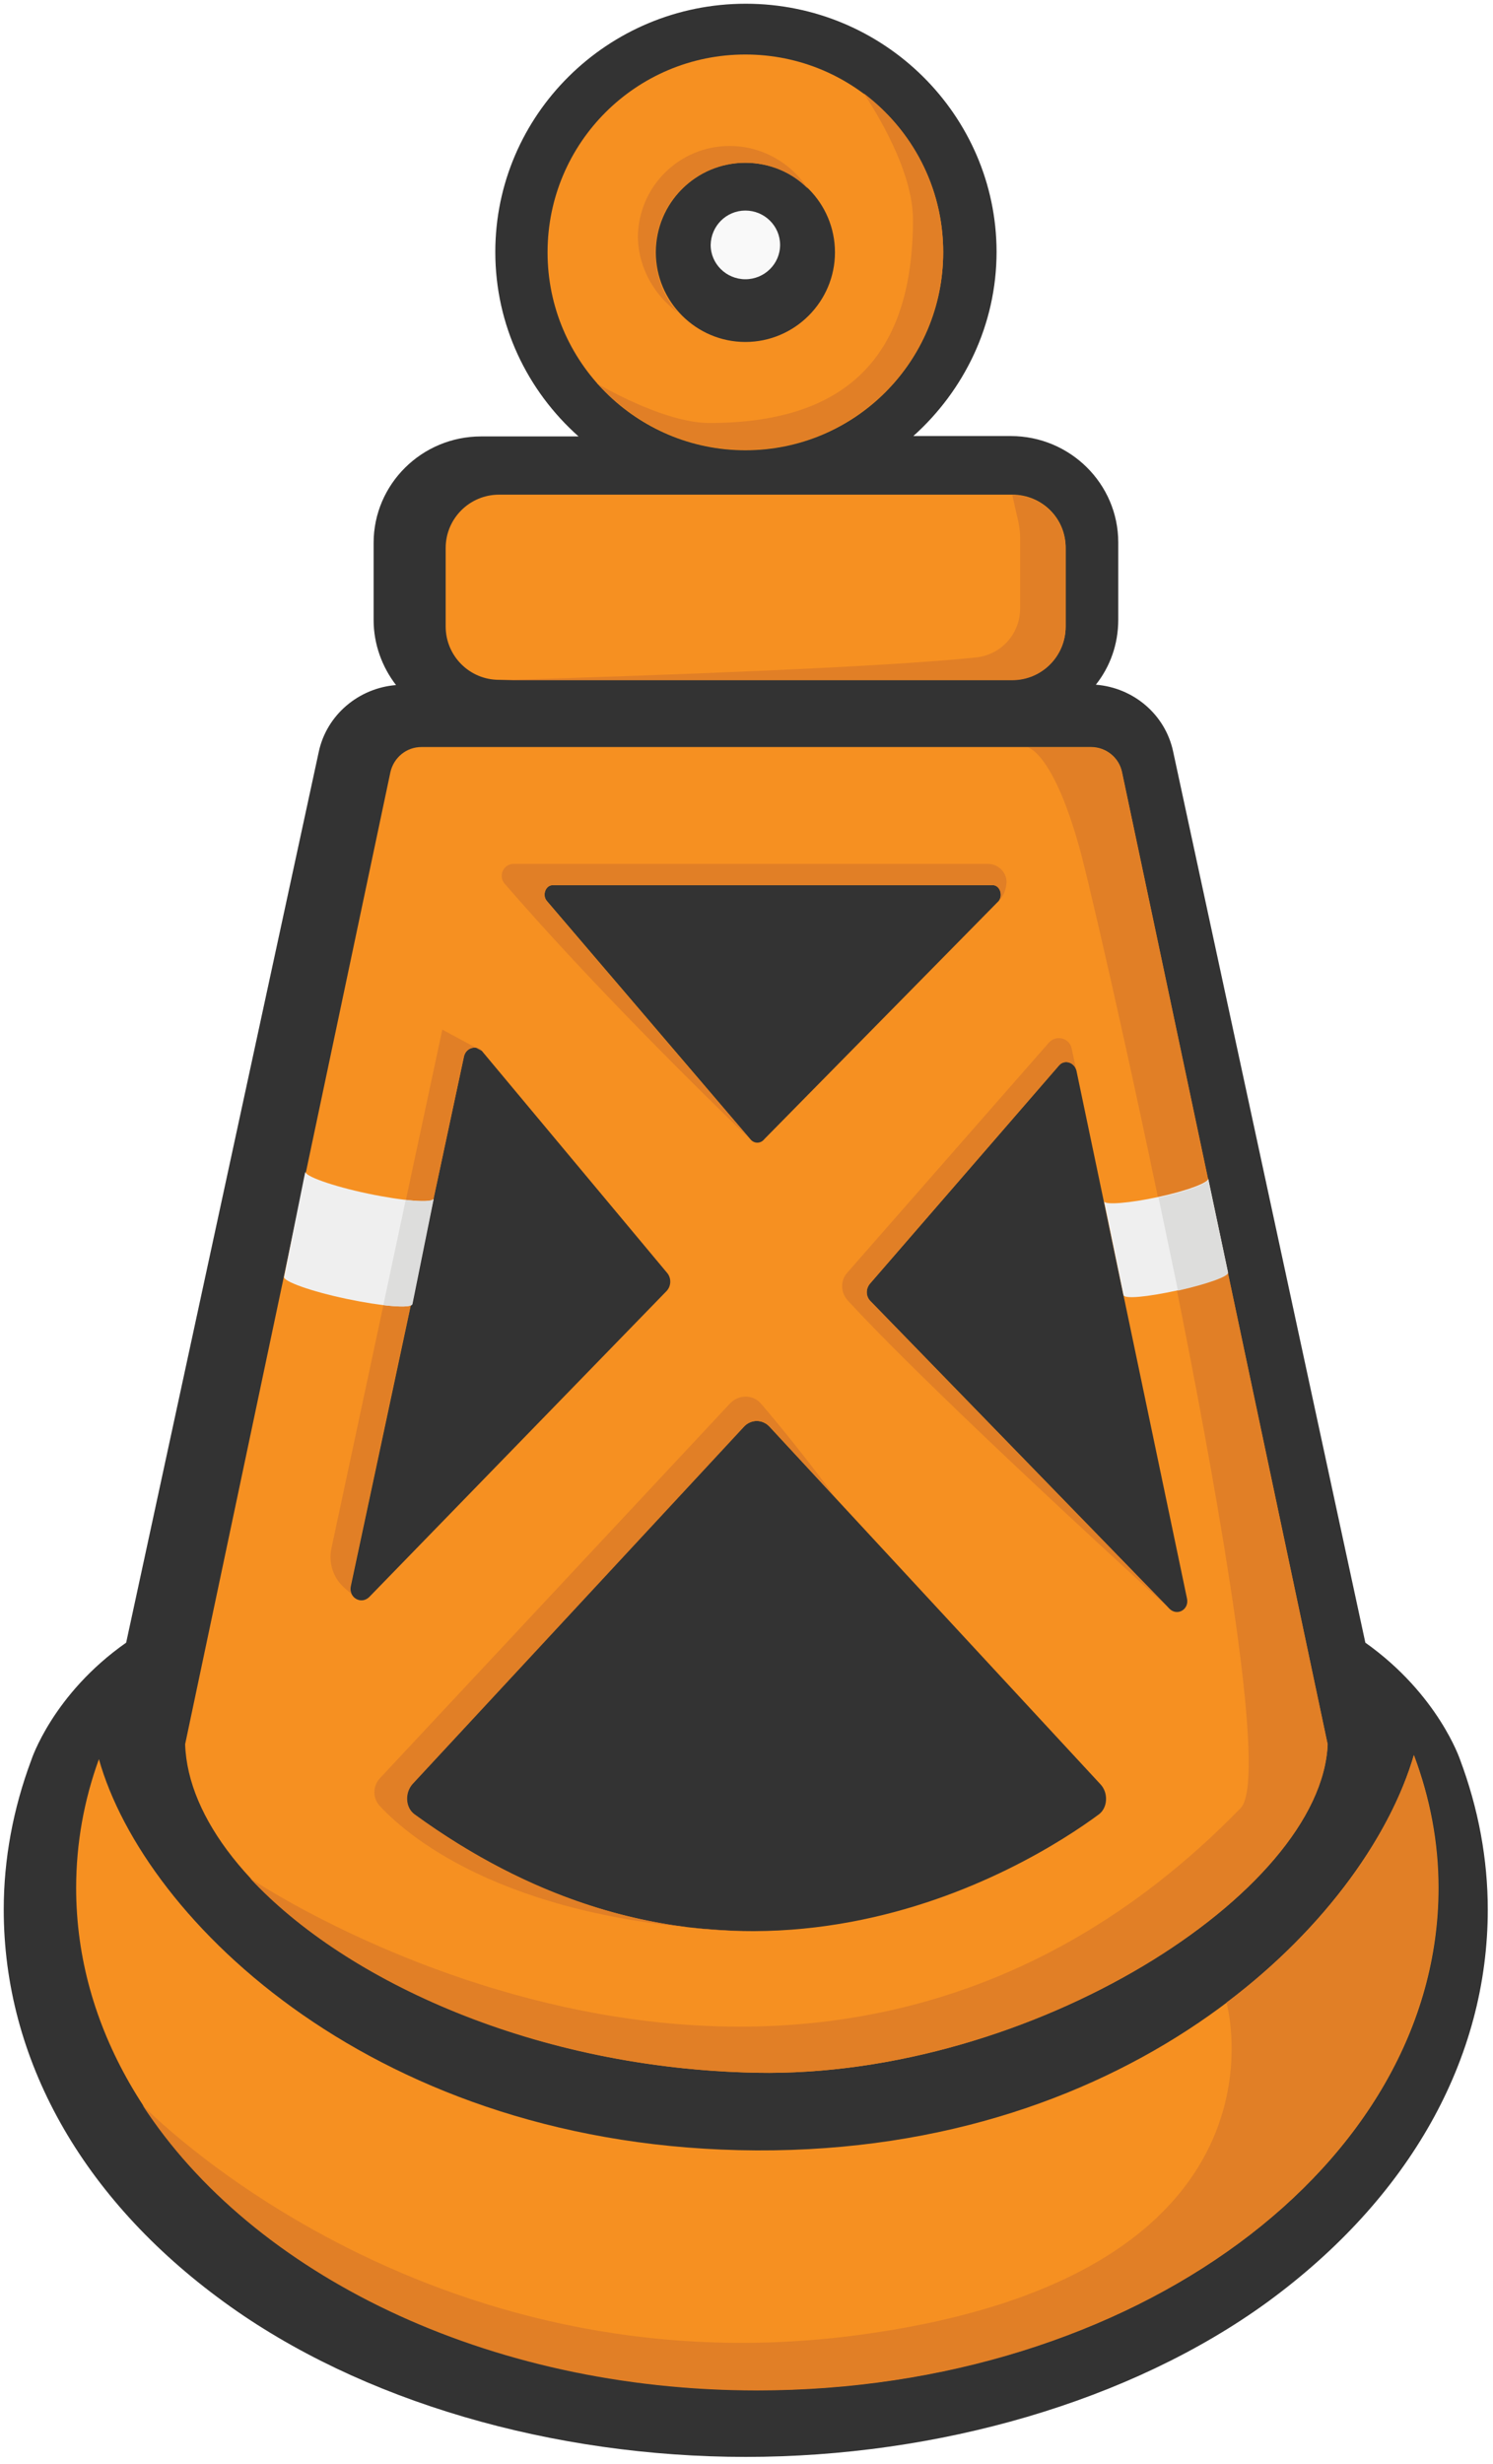 <svg xmlns="http://www.w3.org/2000/svg" xmlns:xlink="http://www.w3.org/1999/xlink" version="1.1" x="0px" y="0px" viewBox="0 0 400 660" enable-background="new 0 0 400 660" xml:space="preserve"><style>.style0{fill:	#333333;}.style1{fill:	#F9F9F9;}.style10{fill:	#DDDDDC;}.style2{fill:	#F69021;}.style3{stop-color:	#F69353;}.style4{stop-color:	#F37521;}.style5{stop-color:	#D4622A;}.style6{fill:	url(#SVGID_1_);}.style7{fill:	url(#SVGID_2_);}.style8{fill:	#E17F26;}.style9{fill:	#EFEFEF;}</style><path d="M199.8 1c-37 0-67.1 29.8-67.1 66.5c0 19.6 8.6 37.2 22.3 49.4h-26.1c-15.9 0-28.8 12.8-28.8 28.5v20.7 c0 6.5 2.3 12.6 6 17.4c-10 0.8-18.6 8-20.7 17.9L33.8 440c-19.7 13.8-25.4 31.4-25.4 31.4C3.5 484.5 1 498 1 511.5 c0 40 20.9 77.4 59 105.1c36.7 26.8 88.4 41.5 139.8 41.5s103.1-14.8 139.8-41.5c38-27.8 59-65.1 59-105.1c0-13.5-2.5-27-7.4-40.1 c0 0-5.8-17.5-25.4-31.4l-51.5-238.7c-2.1-9.9-10.6-17.1-20.7-17.9c3.8-4.8 6-10.8 6-17.4v-20.7c0-15.7-12.9-28.5-28.8-28.5h-26.1 c13.6-12.2 22.3-29.8 22.3-49.4C266.9 30.8 236.8 1 199.8 1" class="style0"/><path d="M199.7 56.4c5.1 0 9.3 4.1 9.3 9.2c0 5.1-4.2 9.2-9.3 9.2s-9.3-4.1-9.3-9.2 C190.5 60.5 194.6 56.4 199.7 56.4z" class="style1"/><g><path d="M199.7 120.6c29.3 0 53-23.7 53-53s-23.7-53-53-53s-53 23.7-53 53S170.5 120.6 199.7 120.6z M199.7 43.6 c13.3 0 24 10.8 24 24s-10.8 24-24 24s-24-10.8-24-24S186.4 43.6 199.7 43.6z" class="style2"/><g><path d="M355.7 467.2l-55.1-260.4c-0.8-3.9-4.3-6.7-8.3-6.7H112.9c-4 0-7.4 2.8-8.3 6.7L49.6 467.2c0 0 0 0 0 0 c1.3 39.7 69.3 86.4 153.1 88C276.3 556.6 354 507 355.7 467.2C355.7 467.2 355.7 467.2 355.7 467.2z M148.1 237.1H266 c1.8 0 2.8 2.6 1.6 4.2l-62.8 63.8c-1 1.3-2.8 1.3-3.8 0l-54.5-63.8C145.2 239.7 146.2 237.1 148.1 237.1z M94 424.8L124.3 283 c0.5-2.3 3.2-3.2 4.8-1.5l49.5 59.3c1.3 1.4 1.3 3.6 0 5l-79.7 82C96.7 429.9 93.3 427.9 94 424.8z M294.4 486 c-19.1 14.1-97 62.7-183.4 0c-2.5-1.8-2.7-5.8-0.5-8.2l88.7-95.6c1.9-2.1 5.1-2.1 7 0l88.6 95.7C297 480.2 296.8 484.2 294.4 486z M313.3 430.9l-80.1-82.4c-1.3-1.3-1.3-3.4 0-4.8l50.6-58.4c1.5-1.6 4.1-0.7 4.6 1.5L318 428.1C318.7 431.1 315.4 433 313.3 430.9 z" class="style2"/><radialGradient cx="118.1" cy="344.7" r="467.5" gradientUnits="userSpaceOnUse"><stop offset="0" class="style3"/><stop offset="0.5" class="style4"/><stop offset="1" class="style5"/></radialGradient><path d="M49.1 467.6c0.2 0 0.4-0.2 0.5-0.4c0-0.4-0.1-0.8-0.1-1.1L49.1 467.6z" class="style6"/><radialGradient cx="118.1" cy="344.7" r="467.5" gradientUnits="userSpaceOnUse"><stop offset="0" class="style3"/><stop offset="0.5" class="style4"/><stop offset="1" class="style5"/></radialGradient><path d="M355.8 466.1c0 0.4 0 0.8-0.1 1.1c0.1 0.2 0.2 0.4 0.5 0.4L355.8 466.1z" class="style7"/></g><path d="M271.2 132.5H133.7c-7.9 0-14.3 6.4-14.3 14.3v21c0 7.9 6.4 14.3 14.3 14.3h137.5c7.9 0 14.3-6.4 14.3-14.3 v-21C285.6 138.9 279.2 132.5 271.2 132.5z" class="style2"/><g><path d="M378.8 470.1C366 514.3 304.2 576.5 202.6 576c-101.4-0.5-163.9-61.4-176.1-104.8c-4 11-6.1 22.6-6.1 34.5 c0 74.3 81.7 134.5 182.5 134.5c100.8 0 182.5-60.2 182.5-134.5C385.4 493.4 383.1 481.5 378.8 470.1z" class="style2"/></g></g><g><path d="M328.6 536.4c27.1-20.4 44.1-45.4 50.2-66.3c4.2 11.4 6.5 23.3 6.5 35.7c0 74.3-81.7 134.5-182.5 134.5 c-72.5 0-135.2-31.2-164.6-76.4c0 0 74.8 77.7 192.9 61.4S328.6 536.4 328.6 536.4z" class="style8"/></g><path d="M67 503.1c25.6 27.6 76.7 51 135.6 52.1c73.7 1.4 151.4-48.2 153.1-87.9c0 0 0 0 0 0l-55.1-260.4 c-0.8-3.9-4.3-6.7-8.3-6.7h-16.9c0 0 7.2 1.5 14.5 29.5c7.2 28 55.3 241.3 42.5 254.6C216 604 67 503.1 67 503.1z" class="style8"/><path d="M200.9 305.1l-54.5-63.8c-1.2-1.5-0.2-4.2 1.6-4.2H266c1.8 0 2.8 2.6 1.6 4.2c1.2-1.2 1.8-2.7 2-4.3 c0.5-2.9-1.9-5.6-4.9-5.6H137.6c-2.7 0-4.2 3.2-2.4 5.3C143.6 246.4 164.4 269.8 200.9 305.1z" class="style8"/><path d="M94.1 426.9c-0.2-0.6-0.3-1.3-0.2-2.1L124.3 283c0.5-2.3 3.2-3.2 4.8-1.5l-10.6-5.7L88.8 414.7 c-0.9 4.1 0.6 8.3 3.8 10.9L94.1 426.9z" class="style8"/><path d="M199.8 517.3c-26.8-0.3-57.2-8.4-88.7-31.3c-2.5-1.8-2.7-5.8-0.5-8.2l88.7-95.6c1.9-2.1 5.1-2.1 7 0 l17.5 18.9c-8.6-11.6-15.7-20.2-19.9-25.1c-2.1-2.5-5.9-2.5-8.2-0.2l-93.9 100.5c-2 2.1-2 5.4 0 7.5 C110.3 492.9 137.4 515 199.8 517.3z" class="style8"/><path d="M313.3 430.9l-80.1-82.4c-1.3-1.3-1.3-3.4 0-4.8l50.6-58.4c1.5-1.6 4.1-0.7 4.6 1.5l-1.3-6 c-0.6-2.8-4.2-3.7-6.1-1.5L227 340.9c-1.9 2.1-1.8 5.3 0.1 7.4C234.4 356.3 256.4 378.9 313.3 430.9z" class="style8"/><path d="M231.4 25c5.8 8.7 13.2 22.6 13.2 33.8c0 34.8-16 54.5-54.5 54.5c-9.6 0-22.2-6.1-30.1-10.5l0.1-0.1 c9.7 10.9 23.9 17.8 39.6 17.8c29.3 0 53-23.7 53-53C252.7 50.2 244.3 34.7 231.4 25z" class="style8"/><path d="M133.7 182.2l137.5 0c7.9 0 14.3-6.4 14.3-14.3v-21c0-7.9-6.4-14.3-14.3-14.3l1.6 7c0.3 1.5 0.5 2.9 0.5 4.4 l0 19c0 6.8-5.1 12.4-11.8 13.1C236.7 178.7 177.6 180.9 133.7 182.2z" class="style8"/><path d="M181.6 83.7c-3.9-4.3-6-9.9-6-16.1c0-13.3 10.8-24 24-24c6.6 0 12.5 2.5 16.8 6.9 c-4.4-6.8-12.2-11.4-20.9-11.4c-13.6 0-24.6 11-24.6 24.6C171.1 71.9 175.4 79.2 181.6 83.7z" class="style8"/><path d="M76.1 342c-0.3 1.2 7.2 3.9 16.7 5.9s17.4 2.7 17.7 1.4l5.7-28.2c-0.3 1.2-8.2 0.6-17.7-1.4 s-17-4.7-16.7-5.9L76.1 342z" class="style9"/><path d="M102.7 349.6c4.5 0.5 7.6 0.5 7.7-0.3l5.7-28.2c-0.2 0.7-3.1 0.8-7.4 0.3L102.7 349.6z" class="style10"/><path d="M329 340.8c0.2 1-6 3.2-13.8 4.9c-7.9 1.7-13.9 2.3-14.2 1.2l-5.2-25.1c0.2 1 6.8 0.5 14.6-1.2 c7.9-1.7 13.5-3.9 13.3-4.9L329 340.8z" class="style9"/><path d="M315.6 345.7c7.6-1.7 13.6-3.8 13.4-4.8l-5.3-25c0.2 1-5.4 3.2-13.3 4.9L315.6 345.7z" class="style10"/></svg>